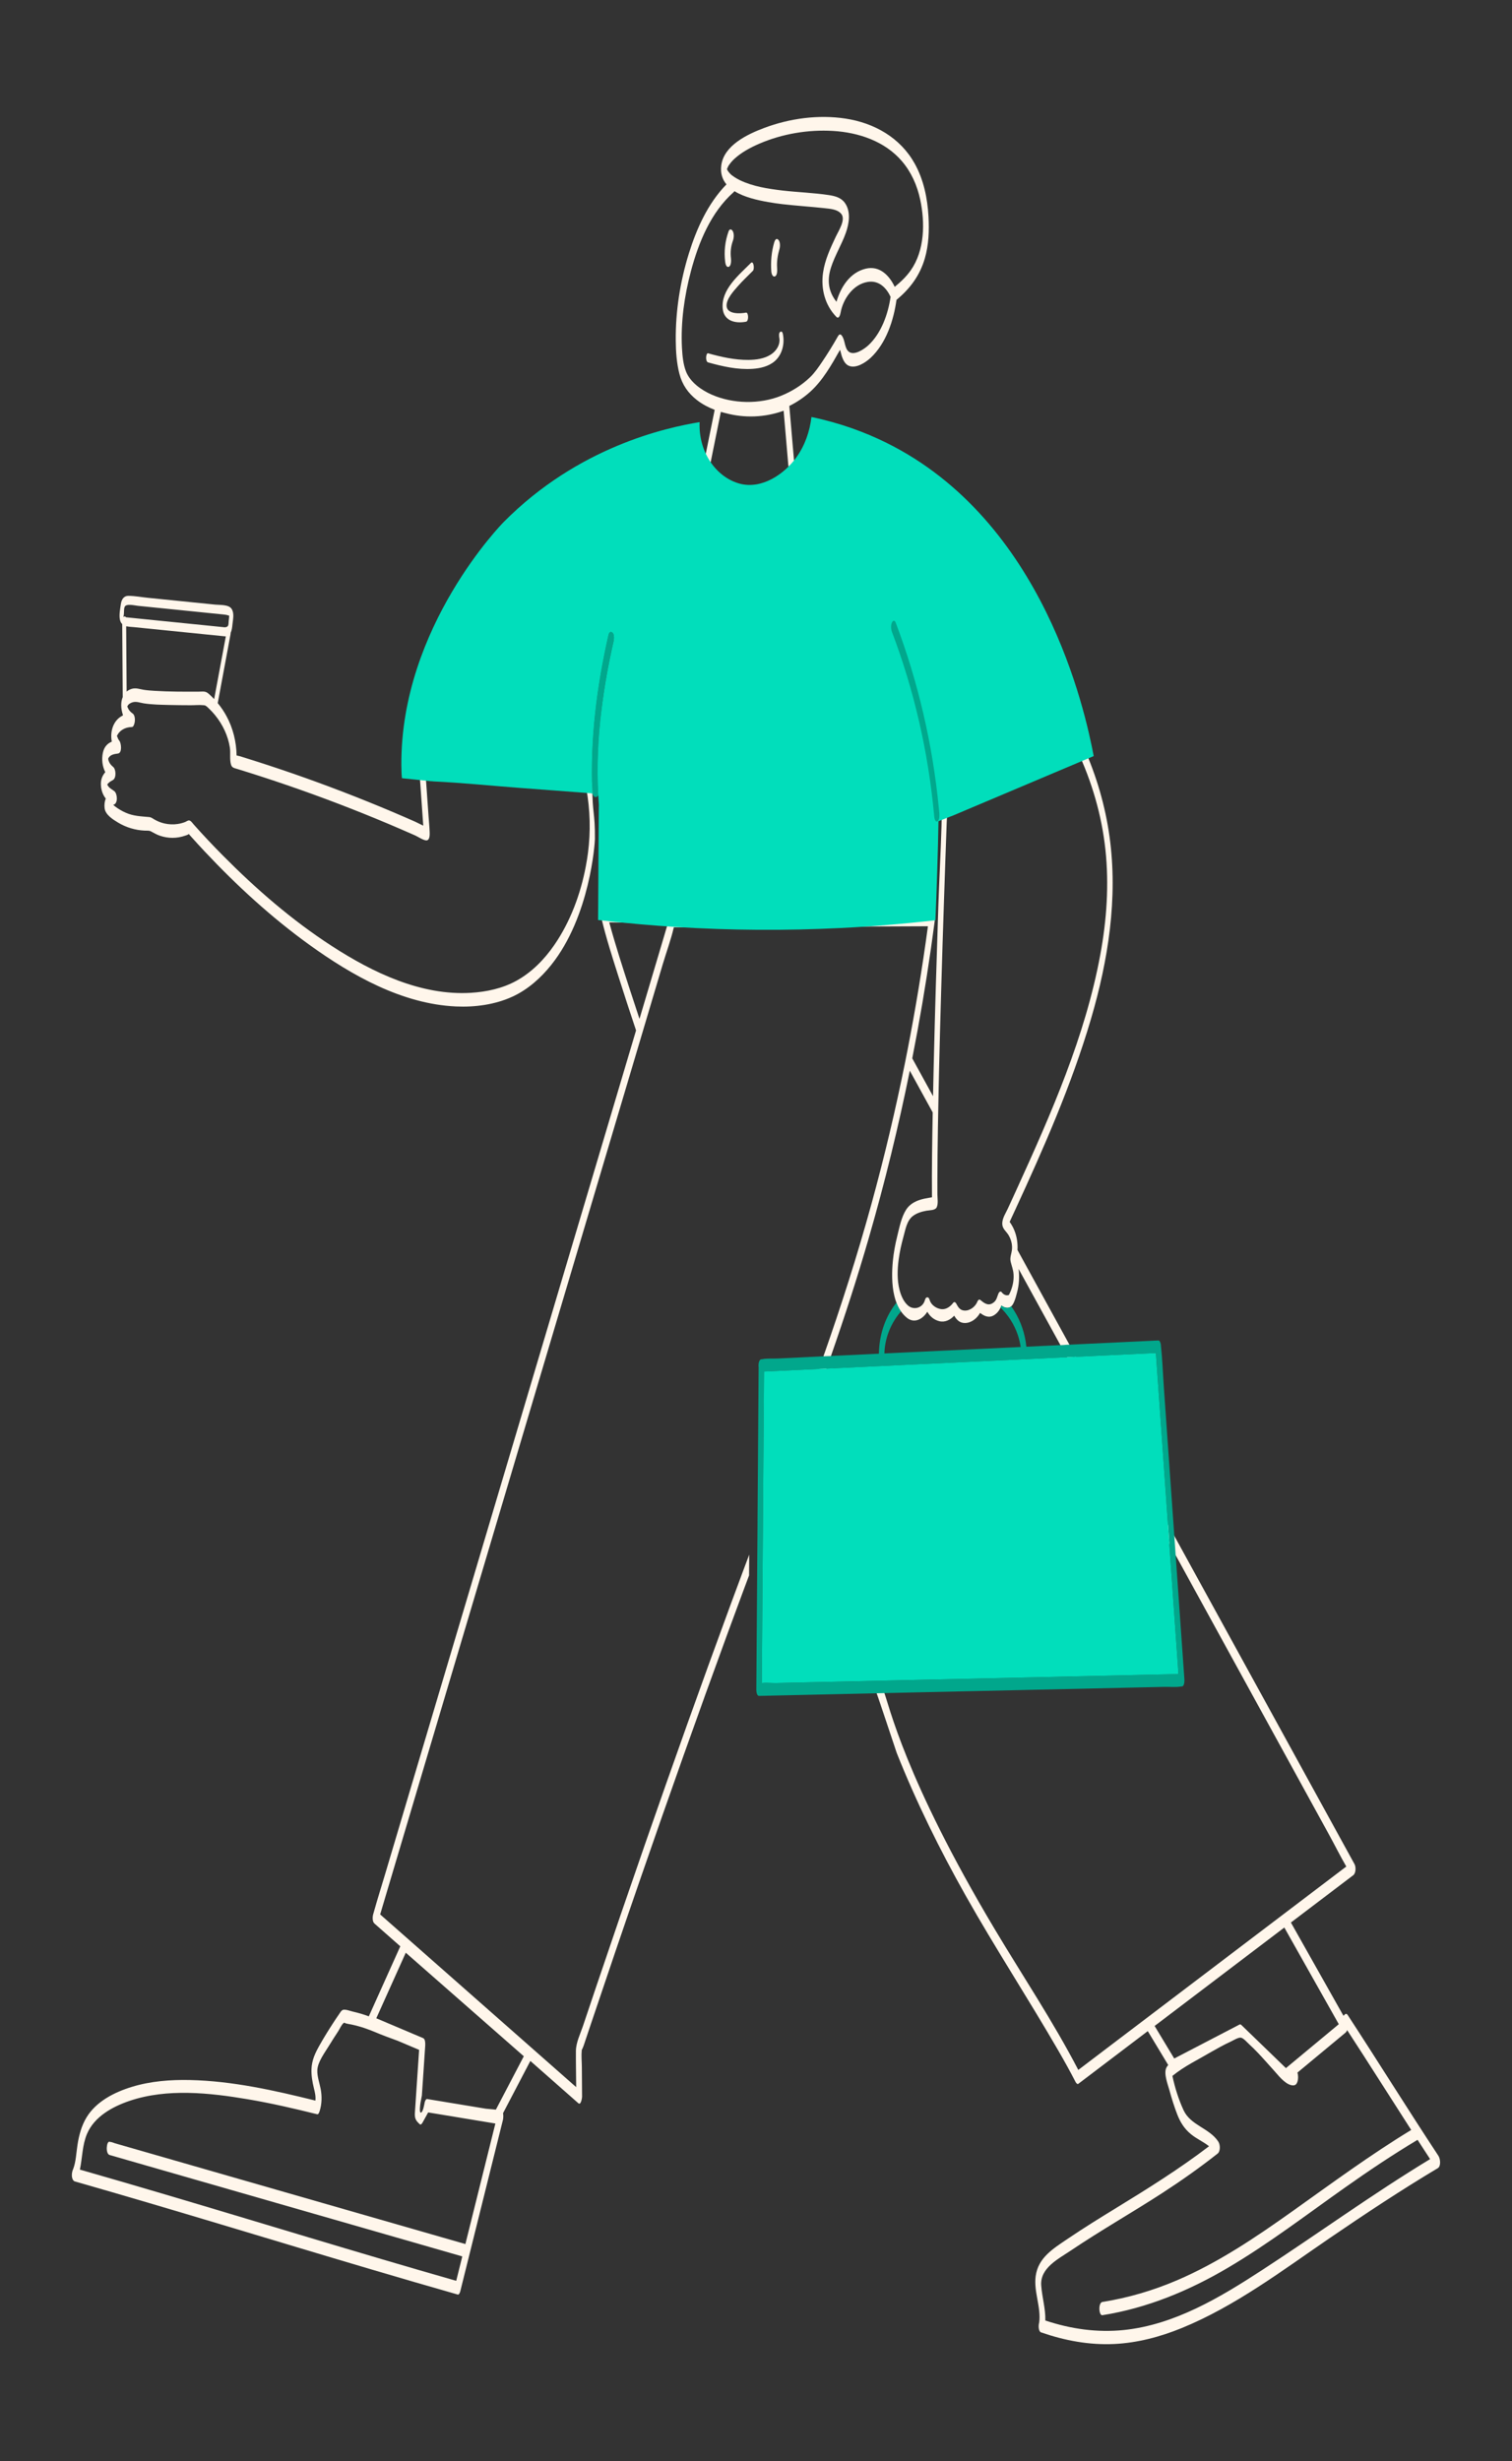 <?xml version="1.0" encoding="UTF-8"?>
<svg id="Camada_1" xmlns="http://www.w3.org/2000/svg" viewBox="0 0 1678.68 2731.7">
  <rect x="0" y="0" width="1678.68" height="2731.7" fill="#333333" stroke="none"/>
  <defs>
    <style>
      .cls-1 {
        fill: #fff6eb;
      }

      .cls-2 {
        fill: #01debb;
      }

      .cls-3 {
        fill: #01a78c;
      }
    </style>
  </defs>
  <g>
    <path class="cls-1" d="M918.02,1505.25c-1.27.06-2.54.12-3.81.17-1.64,4.69-3.3,9.38-4.98,14.06-3.48,9.77-7.02,19.51-10.6,29.25-1.83,4.99-3.68,9.99-5.55,14.97,2.85-.14,5.7-.27,8.55-.4,1.85-4.98,3.68-9.96,5.49-14.96,3.55-9.73,7.05-19.48,10.49-29.25,1.67-4.68,3.32-9.36,4.95-14.06-1.51.07-3.03.15-4.54.22ZM1210.07,1533.99c-5.12-9.34-10.25-18.67-15.37-28.01-2.47-4.5-4.94-8.98-7.4-13.48-3.33.16-6.68.32-10.02.48,2.47,4.49,4.92,8.97,7.39,13.47,5,9.11,10.01,18.23,15.02,27.35.11.22.24.44.36.66,2.63,4.77,5.25,9.56,7.88,14.33,3.34-.16,6.69-.32,10.02-.48-2.63-4.77-5.25-9.55-7.86-14.32Z"/>
    <path class="cls-1" d="M810.72,1782.16c-32.29,87.68-63.66,175.7-94.33,263.95-18.45,53.08-36.65,106.24-54.64,159.47-4.86,14.39-9.7,28.78-14.53,43.19-2.96,8.81-7.77,18.33-7.82,27.71-.08,13.26.2,26.54.29,39.79v.31c-24.04-21.19-48.1-42.36-72.15-63.55-40.55-35.72-81.1-71.43-121.64-107.15-7.93-7-15.88-13.99-23.83-20.99,2.21-7.46,4.44-14.92,6.65-22.4,7.99-26.85,15.98-53.69,23.96-80.55,11.82-39.71,23.63-79.42,35.44-119.13,14.42-48.46,28.83-96.91,43.25-145.35,15.72-52.86,31.45-105.72,47.17-158.58,16-53.76,31.99-107.54,47.99-161.3,14.81-49.75,29.6-99.5,44.4-149.25,12.56-42.22,25.12-84.44,37.68-126.66.56-1.88,1.12-3.77,1.68-5.65,1.26-4.26,2.53-8.5,3.79-12.75,7.21-24.22,14.4-48.45,21.62-72.67,4.06-13.65,9.17-27.44,12.41-41.34,12.92-.05,25.83-.1,38.75-.16-15.29-.61-30.58-1.45-45.86-2.53-2.1,7.08-4.2,14.16-6.31,21.23-7.99,26.85-15.97,53.71-23.96,80.55-.25.85-.51,1.71-.76,2.56-3.62-10.91-7.21-21.82-10.76-32.75-7.98-24.56-15.96-49.19-22.74-74.12-.02-.09-.05-.17-.07-.27.13,0,.25,0,.38.01,11.81.17,23.62.36,35.43.54-14.78-1.28-29.55-2.77-44.3-4.46.01.06.02.12.03.17,5.11,21.44,11.94,42.52,18.6,63.51,6.38,20.1,12.94,40.14,19.62,60.15-10.29,34.6-20.59,69.19-30.87,103.79-14.42,48.45-28.83,96.89-43.25,145.35-15.72,52.85-31.45,105.72-47.17,158.57-16,53.78-31.99,107.54-47.99,161.31-14.8,49.75-29.6,99.5-44.4,149.25-12.56,42.21-25.12,84.43-37.68,126.65-9.03,30.36-18.06,60.72-27.09,91.07-4.28,14.37-8.82,28.69-12.84,43.13-.17.62-.37,1.23-.54,1.85-.77,2.59-1.06,8.03,1.15,10.07.1.09.2.17.29.24.15.17.31.35.48.5,9.39,8.27,18.77,16.54,28.16,24.81-11.64,25.91-23.29,51.84-34.94,77.74-2.79-1.04-5.62-2.01-8.49-2.86-2.99-.88-5.99-1.67-9.02-2.36-2.73-.62-8.26-2.77-11-2.05-2.04.53-3.49,3.43-4.65,5.05-2.11,3-4.14,6.07-6.15,9.15-5.34,8.19-10.49,16.5-15.29,25.01-4.92,8.73-8.71,16.57-9.05,26.79-.24,7.13.98,14.05,2.66,20.95,1.2,4.89,2.21,9.16,1.69,13.82-45.63-11.31-92.22-21.81-139.4-22.81-21.6-.46-43.52,1.22-64.27,7.55-19.29,5.87-39.67,16.12-50.44,33.93-5.63,9.29-8.35,19.74-10.03,30.39-1.42,9-1.6,18.57-4.88,27.16-.38.65-.68,1.51-.89,2.5-.76,2.86-.75,6.32.52,8.86.25.48.53.9.84,1.2.03.06.08.09.13.13.38.4.82.68,1.33.83,109.98,31.37,219.28,65.15,328.95,97.58,32.02,9.47,64.1,18.8,96.2,27.97,1.53.44,2.58-2.78,2.79-3.64,13.83-55.55,27.65-111.09,41.48-166.64,1.95-7.82,3.9-15.65,5.85-23.48.35-1.41.7-4.87.14-7.55,10.11-19.32,20.22-38.66,30.32-57.98,8.46,7.45,16.94,14.91,25.41,22.37,9.31,8.2,18.61,16.39,27.91,24.59,2.92,2.57,4.11-6.32,4.09-7.09-.08-11.15-.16-22.3-.24-33.45-.05-5.69-.7-11.75-.13-17.41.03-.32-.03-.69-.05-1.05.38-.45,1.89-4.05,2.06-4.57,2.44-7.32,4.9-14.65,7.36-21.97,18.5-55.04,37.2-110.02,56.19-164.9,31.28-90.45,63.25-180.65,96.18-270.53,5.78-15.76,11.59-31.52,17.45-47.25,2.19-5.89,4.39-11.79,6.6-17.68.06-7.67.1-15.34.16-23.02-2.2,5.86-4.41,11.72-6.6,17.57-4.86,13.01-9.7,26.03-14.5,39.06ZM516.66,2490.75s0,0,0,0c-12.71-3.65-25.42-7.31-38.13-10.96-31.46-9.04-62.92-18.09-94.37-27.13-38.23-10.99-76.47-21.98-114.7-32.97-32.91-9.46-65.83-18.92-98.74-28.39-10.92-3.14-21.83-6.28-32.75-9.42-3.38-.97-6.76-1.94-10.13-2.91-1.6-.46-3.75-1.54-5.43-1.56-.21,0-.48-.14-.69-.2-3.52-1.01-4.9,13.3,0,14.7,13.18,3.79,26.36,7.58,39.54,11.37,31.46,9.04,62.92,18.09,94.37,27.13,38.23,10.99,76.47,21.98,114.7,32.97,32.91,9.46,65.83,18.92,98.74,28.39,10.92,3.14,21.83,6.28,32.75,9.42,3.38.97,6.76,1.94,10.13,2.91.4.11.83.27,1.28.43,0,0,0,0,0,0-.63,2.57-1.28,5.13-1.91,7.7-1.6,6.44-3.21,12.88-4.81,19.33-109.41-31.23-218.11-64.82-327.21-97.07-30.17-8.91-60.37-17.72-90.62-26.37,2.8-13.19,2.58-27.1,7.92-39.67,8.18-19.22,28.36-30.24,47.27-36.64,41.67-14.08,88.91-8.94,131.39-1.75,25.86,4.37,51.42,10.3,76.86,16.62,1.58.4,2.51-2.74,2.79-3.63,2.46-7.98,2.64-16.18,1.11-24.36-1.3-6.94-4.02-13.86-3.72-21.01.38-8.94,8.1-19.13,13.03-27.19,3.24-5.29,6.57-10.53,10-15.7,1.45-2.18,4.32-8.64,6.82-9.78,0,.1,1.49.74,2.54,1.02,1.83.47,3.76.69,5.62,1.08,4.96,1.07,9.86,2.4,14.66,4.02,7.84,2.65,15.38,6.15,23.13,9.05,4.52,1.7,9.06,3.34,13.6,5.03,7.88,3.32,15.74,6.65,23.61,9.99-.85,12.72-1.71,25.44-2.56,38.17-.12,1.71-.23,3.4-.35,5.11-.48,7.2-.97,14.39-1.44,21.59-.13,1.83-.3,3.67-.37,5.5-.25,6.07,1.23,8.31,5.43,12.16,1.34,1.22,2.68-1.06,3.15-1.89,2.05-3.71,4.11-7.43,6.16-11.13.01-.02.02-.05.03-.06.3.06.59.1.89.15,21.09,3.47,42.2,6.95,63.29,10.45,3.48.56,6.95,1.14,10.44,1.72-11.11,44.58-22.2,89.18-33.29,133.77ZM550.54,2341.57c-3.68-.3-7.37-.65-11.05-1.03-21.72-3.59-43.44-7.17-65.16-10.75-1.05-.24-1.87,1.08-2.35,2.25-.22.55-.38,1.08-.45,1.38-.33,1.51-1.82,11.36-4.37,11.45h-.06c-.25-.02-.43-.27-.56-.62-.17-.46-.27-1.12-.31-1.8-.01-.09-.01-.18-.02-.28-.03-.76-.01-1.51,0-1.93.17-4.73,1.25-9.55,2.17-14.29,0-.01,0-.02.01-.05,1.22-18.22,2.44-36.44,3.67-54.67.1-1.7.31-5.47-.84-7.63-.33-.65-.8-1.14-1.42-1.41-.1-.05-.2-.08-.3-.13h-.01c-8.48-3.6-16.95-7.18-25.43-10.77-8.76-3.71-17.53-7.42-26.28-11.13,10.91-24.26,21.81-48.52,32.72-72.77,39.68,34.82,79.38,69.61,119.06,104.41,4,3.51,7.99,7.01,11.98,10.51-10.33,19.74-20.67,39.49-30.99,59.24Z"/>
    <path class="cls-1" d="M1597.14,2393.06c-34.26-51.9-67.03-104.77-101.06-156.8-.43-.66-1.73-1.45-2.49-.75-.68.62-1.36,1.25-2.05,1.86,0,0,0,0,0,0-19.45-34.49-38.9-68.99-58.33-103.49,0,0,0,0,0,0,10.49-7.96,21-15.93,31.49-23.89,12.57-9.54,25.14-19.07,37.71-28.61,3.06-2.32,3.13-9.19,1.43-12.28-5.19-9.46-10.38-18.9-15.57-28.35-13.98-25.48-27.97-50.94-41.94-76.41-20.83-37.92-41.64-75.85-62.47-113.78-21.59-39.33-43.17-78.64-64.77-117.96-1.41-2.56-2.81-5.13-4.22-7.69-2.32-4.23-4.65-8.45-6.97-12.69-.17-.31-.33-.61-.51-.92-21.82-39.75-43.65-79.5-65.47-119.26-3.78-6.88-7.57-13.78-11.35-20.67-1.7-3.1-3.4-6.19-5.1-9.3-.99,2.15-1.98,4.3-2.98,6.45-.54,1.18-1.15,2.38-1.79,3.61,1.72,3.14,3.44,6.26,5.15,9.4,24.99,45.52,49.97,91.02,74.96,136.55.12.22.24.44.36.66,2.63,4.77,5.25,9.56,7.88,14.33h.01c2.43,4.43,4.87,8.87,7.3,13.3,15.19,27.65,30.36,55.32,45.55,82.98,22.05,40.18,44.11,80.35,66.17,120.52,15.87,28.9,31.73,57.8,47.59,86.7,6.38,11.61,12.34,23.65,19.03,35.15-22.55,17.1-45.09,34.21-67.64,51.32-2.43,1.85-4.88,3.69-7.31,5.55-7.38,5.59-14.77,11.2-22.15,16.8l-122.2,92.72c-2.5,1.89-5.01,3.79-7.5,5.69-11.53,8.74-23.05,17.49-34.59,26.24-12.05,9.15-24.1,18.29-36.15,27.45-27.88-53.71-61.73-104.26-92.72-156.16-100.22-167.84-117.26-248.95-123.43-264.63-2.86.06-5.71.12-8.57.18,1.94,4.99,22.82,67.97,23.12,68.73,21.69,54.51,47.61,107.04,76.4,158.15,32.95,58.45,69.68,114.62,103.27,172.67,6.57,11.36,12.94,22.83,18.94,34.5.39.75.81,1.28,1.23,1.58.55.66,1.2.85,1.91.31,25.66-19.47,51.33-38.93,76.99-58.41,6.47,10.72,12.94,21.45,19.41,32.18,1.11,1.82,2.2,3.64,3.3,5.47-.81.88-1.49,1.79-1.97,2.73-3.4,6.57,1.51,18.71,3.32,25.32,2.44,8.9,5.19,17.77,8.51,26.4,3.43,8.87,7.8,16.06,15.27,22.23,6.47,5.33,13.93,8.44,20.16,13.45-32.89,25.12-67.9,46.98-103.2,68.59-18.13,11.09-36.2,22.29-53.81,34.22-15.86,10.74-32.65,20.77-35.44,41.35-2.35,17.39,6.14,34.25,3.9,51.43-1.15,3.94-.59,10.07,1.97,10.96.13.05.24.08.37.13.03.01.06.02.09.02,26.02,9.02,53.23,14.1,80.83,12.79,25.84-1.23,51.1-7.95,74.98-17.69,59.46-24.26,112.01-64.13,164.68-100.12,39.23-26.79,78.85-53.01,119.65-77.37,3.72-2.23,2.77-10.41.77-13.44ZM1281.85,2248.73s0,0,0,0c6.19-4.7,12.39-9.4,18.58-14.1,41.82-31.73,83.64-63.46,125.47-95.2h0c17.6,31.25,35.21,62.49,52.83,93.74l5.85,10.38c.6,1.06,1.2,2.12,1.79,3.18-17.09,14.2-34.19,28.39-51.28,42.59-1,.83-2.02,1.67-3.02,2.5-1.38,1.15-2.76,2.29-4.14,3.45h0s0,0,0,0c-.08.07-.17.14-.25.21-3.51-3.4-7.04-6.8-10.55-10.21,0,0,0,0,0-.01-.01-.01-.02-.02-.03-.03-12.86-12.43-25.72-24.88-38.58-37.31-.38-.38-.73-.7-1.12-.88h-.01s0,0,0,0c-.39-.15-.82-.15-1.36.14-.4.21-.82.42-1.22.63h0s0,0,0,.01c0,0,0,0,0,0-19.55,10.15-39.07,20.32-58.62,30.49-.01,0-.01.01-.02.01,0,0,0,0,0,0-4.16,2.17-8.33,4.32-12.49,6.5-7.25-12.03-14.52-24.07-21.77-36.1ZM1400.43,2520.15c-46.26,30.11-96.5,60.13-152.51,66-29.62,3.1-59.23-1.14-87.36-10.55.36-13.17-3.62-25.69-4.57-38.97-1.37-19.32,18.96-29.3,32.73-38.58,33.29-22.43,68.25-42.25,101.92-64.08,21.01-13.62,41.46-28.07,61.13-43.57,3.46-2.73,2.99-10.09.77-13.44-9.98-15.06-30.7-17.86-38.51-34.77-5.45-11.82-9.66-25.09-12.37-38.06,6.75-5.53,13.95-10.05,21.39-14.36,0,0,0,0,.01,0,.01-.01.03-.01.05-.02,3.61-2.09,7.29-4.13,11-6.2,6.94-3.88,13.78-7.95,20.78-11.72,3.74-2.02,7.52-3.96,11.38-5.72,2.72-1.26,8.18-4.73,11.2-4.46,2.99.27,7.14,5.28,9.27,7.2,3.4,3.07,6.63,6.31,9.79,9.62,5.96,6.26,11.62,12.8,17.44,19.21.69.76,1.47,1.66,2.32,2.65t.02.02s0,0,.01,0c4.99,5.81,12.55,14.54,19.69,14.29,4.52-.16,5.24-6.17,5.16-9.65-.03-1.58-.28-3.1-.66-4.59,17.76-14.75,35.52-29.49,53.27-44.23.83-.69,1.44-1.71,1.86-2.89,0,0,0,0,0,0h0c23.99,36.77,47.36,73.92,71.13,110.84h0s0,0,0,0c-45.46,27.62-88.23,59.18-131.56,89.99-40.72,28.96-82.5,57.21-128.62,76.93-26.51,11.32-54.18,19.45-82.66,23.98-4.81.76-4.07,15.35,0,14.7,49.85-7.9,96.42-27.27,139.7-52.85,45.21-26.71,86.99-58.77,129.85-88.99,26.2-18.49,52.83-36.35,80.36-52.81,0,0,0,0,0,0,4.61,7.15,9.25,14.28,13.92,21.39-64.08,38.82-124.58,82.86-187.33,123.7Z"/>
    <path class="cls-1" d="M112.15,873.07c.58,4.82,2.22,9.5,5.29,13.27-1.37,3.34-1.76,7.2-1.27,10.88.94,7.25,9.28,12.4,15.07,15.88,8.78,5.29,19.01,8.36,29.26,8.81,2.92.13,5.02-.21,7.03.84,3.35,1.77,6.42,3.64,10.06,4.87,9.19,3.12,18.9,3.1,28.07-.12.52-.19,3.48-1.05,3.93-1.85.11.14.2.27.26.34.84,1,1.74,1.97,2.62,2.95,4.83,5.42,9.75,10.77,14.72,16.07,35.48,37.76,73.98,73.14,116.05,103.48,47.32,34.16,103.31,65.92,163.01,68.62,21.22.97,43.56-2.04,62.99-11.03,16.9-7.83,31.29-20.69,42.83-35.15,43.05-53.96,48.39-135.07,48.43-139.7.21-30.4-3.01-28.04-2.8-58.43-.54-3.3-1.16-6.6-1.85-9.88-.33-1.66-.68-3.31-1.06-4.96-.64-2.82-1.18-7.64-2.53-11.34-.24-.67-.51-1.3-.81-1.87-.25-.65-.55-1.21-.93-1.65-.27-.33-.59-.59-.94-.75h-.01c-.34-.26-.66-.32-.98-.24-27.17-2.04-54.36-4.08-81.53-6.13-32.32-2.43-64.73-5.79-97.11-7.3-.61-.04-1.59-.34-2.19-.17-3.38.94-3.48,5.87-3.42,8.68.04,2.02.15,4.03.29,6.05.27,3.78.66,7.58.93,11.34,1.46,20.62,2.91,41.22,4.37,61.85-3.4-1.67-8.48-4.19-9.07-4.44-3.96-1.76-7.93-3.49-11.92-5.21-8.78-3.81-17.61-7.54-26.45-11.21-18.65-7.71-37.42-15.11-56.31-22.19-18.06-6.77-36.24-13.24-54.51-19.4-8.81-2.97-17.62-5.87-26.47-8.7-4.34-1.39-8.68-2.76-13.01-4.11-1.99-.62-3.97-1.24-5.97-1.85-.31-.09-2.12-.51-3.54-.83-.26-15.14-3.98-30.33-11.2-43.62-2.78-5.12-6.01-9.97-9.74-14.45,0,0,0,0,0,0,3.52-18.92,7.04-37.84,10.56-56.76,1.2-6.47,2.4-12.94,3.61-19.42.08-.48.2-1.26.26-2.15,0-.01,0-.02,0-.04,1.31-2.64,1.64-6.09,1.94-9.14.55-5.45,2.25-12.36-1.04-17.22-3.3-4.87-13.01-4.08-18.14-4.6-24.93-2.52-49.87-5.04-74.8-7.57-7.01-.71-14.3-2.1-21.35-2.16-5.55-.05-7.84,4.09-8.58,9.09-.76,5.08-1.97,11.36-1.2,16.5.4,2.67,1.37,4.49,2.7,5.76h0c.19,27,.38,53.99.57,80.98h0c-2.39,5.74-2.05,13.08.14,19.55h0c0,.3.01.58.01.88h0c-10.42,4.93-14.53,17.48-12.29,29.05-5.07,2.13-8.59,6.02-9.91,12.45-1.49,7.21-.63,14.96,2.7,21.43-3.68,4.22-5.52,9.31-4.72,16.03ZM468.13,843.58c-.4.25-.42.08-.17-.01.07-.04.17-.06.28-.06-.05.02-.08.06-.12.07ZM237.78,775.98c-.34-.39-.71-.76-1.08-1.14-1.91-1.93-3.89-3.96-6.06-5.63-3.05-2.36-6.61-1.5-10.42-1.49-16.17.05-32.41.07-48.56-.93-4.06-.25-8.13-.53-12.14-1.17-4.56-.72-8.77-2.45-13.44-.98-2.16.67-3.97,1.69-5.48,2.97,0,0,0,0,0,0h0c-.14-19.26-.28-38.53-.41-57.79-.04-4.88-.07-9.76-.11-14.64.4.05.81.08,1.21.13h.02s.01,0,.02,0c2.48.48,5.24.56,7.88.83,11.47,1.16,22.94,2.32,34.42,3.48,21.92,2.22,43.85,4.44,65.77,6.65.06,0,.11-.01.17-.02.01,0,.02,0,.03,0h.02s.05.01.07.01h.02c.34.04.67.07,1.01.09-4.31,23.2-8.64,46.4-12.96,69.61ZM137.53,681.79c.24-2.38-.05-5.88.82-8.11,1.61-4.12,11.21-1.61,14.69-1.26,21.93,2.22,43.86,4.44,65.79,6.66,9.67.98,19.35,1.96,29.02,2.94,2.3.23,3.93.39,6.08,1.26.34.14.49-.12.55-.32-.03.21-.06.64-.07,1.43-.02,1.56-.32,3.19-.48,4.75-.38,3.71.4,6.87-4.33,7.12-32.41-3.28-64.79-6.55-97.21-9.83-4.15-.42-8.29-.85-12.44-1.26,0,0,0,0,0,0-1.14-1.23-1.96-1.34-2.43-.32-.18-.15-.23-.04-.22.09-.02-.07-.03-.13-.06-.24-.22-.79.21-2.08.29-2.9ZM129.61,817.3c.11.94-.18.66,0,0h0ZM119.67,869.94c.57-.54,1.12-1.08,1.69-1.63,1.27-1.08,2.83-1.73,4.21-2.64,3.76-2.49,3.25-11.87,0-14.5-1.83-1.47-3.41-3.24-4.41-5.38-.6-1.28-1-2.51-.98-3.93,2.06-4.3,6.59-4.92,10.8-5.49,4.88-.67,3.61-11.35,1.67-14-.53-.72-1.07-1.44-1.49-2.23-.07-.14-.9-2.51-1.34-3.35,0-.04.02-.07.05-.11.64-1.05,1.08-2.04,1.87-3.03,1.34-1.67,2.96-3.04,4.74-4.08,1.38-.8,2.85-1.41,4.4-1.84,1.74-.5,3.57-.74,5.42-.77,1.76-.01,2.46-2.43,2.85-3.71.02-.09.06-.2.08-.29.87-2.88.95-9.03-1.98-11.03-2.55-1.74-4.47-3.91-5.55-6.84-.22-.58-.35-.85-.44-.95.05,0,.12-.05.21-.27.94-2.33,3.64-3.82,5.91-4.42,4.14-1.12,8.05.55,12.13,1.2,9.29,1.47,18.87,1.58,28.26,1.82,7.98.2,15.96.27,23.95.29,4.62.01,9.54-.5,14.12-.04,1.74.18,1.57,0,3.03.98,1.26.85,2.45,2.13,3.54,3.17.95.92,1.9,1.87,2.8,2.84,0,0,0,0,0,0,1.36,1.45,2.66,2.95,3.91,4.5,0,0,0,0,0,0,0,0,0,0,0,0,8.24,10.21,14.03,22.48,16.07,35.44.93,5.98-.41,12.97,1.2,18.72,1.1,3.88,3.4,4,7.03,5.12,4.66,1.43,9.3,2.88,13.95,4.35,18.53,5.86,36.97,12.02,55.3,18.48,37.97,13.4,75.49,28.1,112.46,44.07,5.3,2.29,10.61,4.61,15.89,6.94,2.85,1.27,10.04,6.12,13.03,5.38,3.39-.84,3.05-7.13,2.96-9.53-.22-5.86-.83-11.73-1.24-17.58-1.46-20.56-2.91-41.13-4.37-61.7v-.02c.48,0,.94,0,1.32.02,4.3.32,8.61.65,12.91.97,14.36,1.08,28.73,2.16,43.09,3.24,32.47,2.44,64.94,4.88,97.42,7.32,6.93.52,13.86,1.04,20.79,1.57.37,1.39.72,2.78,1.05,4.18,1.18,4.79,2.19,9.61,3.05,14.44,4.17,23.38,4.82,47.33,1.76,70.95-.64,4.88-1.41,9.78-2.35,14.69-5.79,30.92-17.28,61.88-35,87.56-11.08,16.09-25.09,30.41-42.32,39.87-15.31,8.41-33,12.21-50.32,13.26-55.33,3.35-108.94-22.5-154.23-51.81-44.21-28.6-84.37-63.45-121.35-100.81-11-11.09-21.71-22.47-32.1-34.13-1.43-1.6-3.32-4.72-5.53-4.59-1.25.07-2.99,1.36-4.2,1.82-2.55.98-5.17,1.67-7.86,2.09-4.95.77-10.06.58-14.94-.53-3.89-.88-7.6-2.39-11.06-4.36-2.11-1.2-3.54-2.52-5.92-2.75-9.3-.88-17.45-.98-26.28-4.94-4.13-1.85-8.04-4.18-11.64-6.91-.68-.52-1.36-1.12-2.02-1.73.18-.08.37-.15.59-.21,4.92-1.46,4.04-12.04.87-14.77-2.32-2-4.99-3.01-6.91-5.62-.12-.17-.72-1.24-1.14-1.78.15-.26.34-.59.57-.99Z"/>
    <path class="cls-1" d="M860.45,306.73c2.76-1.19,2.48-7.12,2.33-9.32-.5-7.1.58-14.08,2.59-20.88.83-2.81,1.02-8.07-1.2-10.36-2.32-2.4-3.9.48-4.56,2.72-3.14,10.62-4.04,21.53-3.26,32.55.14,1.95,1.32,6.48,4.1,5.29Z"/>
    <path class="cls-1" d="M809.23,296.08c2.67-1.15,2.6-7.17,2.33-9.32-.83-6.57-.17-13.1,2.07-19.34,1.17-3.25,1.6-7.51,0-10.71-1.21-2.42-3.62-3.05-4.71,0-3.94,10.99-5.25,22.48-3.78,34.08.24,1.93,1.26,6.51,4.1,5.29Z"/>
    <path class="cls-1" d="M828.29,357.09c3.32-.63,2.72-10.62,0-10.1-6.36,1.21-20.81,2.05-21.57-7.06-.65-7.84,7.75-16.84,12.48-22.26,5.26-6.02,11.12-11.45,16.73-17.12,2.01-2.03.73-11.72-2.24-8.72-13.34,13.46-33.4,29.6-31.3,50.81,1.36,13.76,14.16,16.69,25.89,14.45Z"/>
    <path class="cls-1" d="M866.07,368.48c-1.57,1.13-1.16,5.06-.83,6.74,0-.01.01.05.03.15-.01-.05-.02-.1-.03-.15,0,.01,0,.06.03.16.04.23.12.7.15,1.28,0-.08.07.13.02,1.35-.04.93-.15,2.51-.73,4.31-1.5,4.67-4.88,8.64-9.13,11.33-7.21,4.56-16.06,5.72-24.43,5.82-15.24.18-30.41-3.26-45-7.33-2.44-.68-3.37,9.16,0,10.1,15.88,4.44,32.69,8.28,49.3,7.17,8.65-.58,17.89-2.68,24.61-8.48,8.6-7.42,11.35-19.79,9.03-30.63-.4-1.85-1.44-2.96-3.04-1.81Z"/>
    <path class="cls-1" d="M876.3,450.6c8.38-4.16,16.22-9.44,23.17-15.7,13.99-12.6,23.89-30.18,33.14-46.62.92,2.47,1.35,5.36,2.17,7.6,1.37,3.77,3.38,8.12,7.21,9.95,8.1,3.87,19.15-3.52,24.74-8.76,17.08-16.03,25.46-41.58,28.58-64.24,15.08-12.39,25.98-27.1,31.52-46.19,4.33-14.94,4.87-30.79,4.02-46.24-1.12-20.39-5.36-40.98-15.39-58.95-16.04-28.74-44.91-45-76.86-49.84-30.1-4.56-61.85-.23-90.25,10.43-18.4,6.9-44.6,19.27-47.55,41.44-1.18,8.86,1.23,15.75,5.74,21.17-20.54,20.99-33.1,48.95-41.73,76.69-9.66,31.05-14.88,64.18-14.55,96.73.12,12.31.95,24.89,4.05,36.86,3.11,12.02,9.65,21.56,19.56,29.2,5.83,4.5,12.48,8.07,19.59,10.77-3.44,17-6.88,34-10.32,51-.57,2.81-1.22,8.14,1.2,10.36,2.29,2.1,4.04-.17,4.56-2.72,3.8-18.79,7.6-37.57,11.41-56.36,1.64.48,3.3.92,4.97,1.31,21.36,5.78,43.82,4.93,64.74-2.6,1.73,20.06,3.43,40.12,5.17,60.18.17,1.94,1.31,6.49,4.1,5.29,2.73-1.17,2.52-7.14,2.33-9.32-1.78-20.48-3.51-40.97-5.28-61.45ZM807.18,187.71s0-.01,0-.02c.03-.38.03-.27,0,.02ZM807.22,187.95s-.02-.08-.03-.12c0,0,0-.02,0-.03.01.06.02.11.03.15ZM807.18,187.79s0,.01,0,.02c0,0,0,0,0,0,0,0,0-.01,0-.02ZM807.17,188.01c.06.09.12.18.2.31-.05-.09-.1-.2-.14-.33,0,0,0-.07-.04-.24,0-.03.01-.05.02-.08.09-.36.14-.58.17-.71.05-.09.11-.21.19-.4.33-.72.66-1.44,1.02-2.14.06-.06.82-1.32,1.06-1.65.6-.85,1.23-1.67,1.89-2.47,1.34-1.61,2.69-2.99,3.94-4.12,8.03-7.29,17.91-12.55,27.81-16.8,25.37-10.88,53.96-15.69,81.49-14.06,28.42,1.69,57.51,11.38,76.51,33.54,10.44,12.17,16.94,26.89,20.31,42.49,5.54,25.69,5.09,56.62-10.46,78.72-4.93,7.01-11.18,12.94-17.81,18.32-5.95-12.68-16.76-23.79-32.03-20.2-17.54,4.13-27.91,20.29-32.6,36.79-9.01-11.25-10.66-23.83-6.11-38.03,4.25-13.29,11.75-25.24,16.43-38.35,3.7-10.39,5.86-23.58-.92-33.26-4.15-5.93-10.85-7.74-17.68-8.78-17.13-2.61-34.63-3.11-51.85-5.11-15.84-1.9-32.5-4.41-47.02-11.4-3.88-1.87-8.61-4.78-11.03-7.34-.64-.67-1.2-1.39-1.77-2.11-.27-.34-.5-.71-.74-1.07-.04-.06-.06-.09-.09-.13-.02-.03-.02-.04-.04-.08-.16-.29-.5-.87-.72-1.25,0-.02,0-.04,0-.05ZM807.15,187.99s0,0,0,0c0,.02,0,.03,0,.05,0,0,0,0,0,0,0-.02,0-.03,0-.05ZM807.03,187.8s0,.03,0,.04c-.1-.17-.12-.22,0-.04ZM866.94,439.41c-23.72,9.44-53.07,8.92-76.54-1.28-11.68-5.07-24.01-13.89-28.69-25.59-3.13-7.8-4.11-17.63-4.57-26.45-1.48-28.53,2.66-57.64,9.97-85.17,8.44-31.78,22.18-65.34,47.36-87.6.38-.33.69-.72.97-1.13,10.99,6.84,25.93,10.06,37.39,12.1,5.22.93,10.48,1.67,15.74,2.3,15.6,1.82,31.28,2.76,46.89,4.48,6.14.68,14.36,1.16,18.57,6.39,5.18,6.43-3.06,18.75-6.02,25.05-6.07,12.91-12.23,25.96-14.25,40.22-2.52,17.73,2.04,35.75,14.62,48.82,3.04,3.16,4.5-2.31,4.89-4.53,2.69-15.19,14.08-31.69,30.35-34.15,12.23-1.85,20.39,6.52,25.14,16.58-2.74,18.99-10.3,40.47-24.63,53.75-4.4,4.07-15.52,11.9-21.66,7.26-5.15-3.89-3.96-13.37-8.17-18.3-1.67-1.96-3.07-.53-4.04,1.18-5.52,9.76-11.45,19.34-17.74,28.63-3.98,5.89-8.09,11.9-13.25,16.84-9.23,8.85-20.5,15.87-32.35,20.59Z"/>
  </g>
  <g>
    <path class="cls-3" d="M667.9,786.54c-2.55,27.78-3.48,55.68-2.44,83.55,0,.03,0,.05.01.07.03.92.06,1.87.1,2.79.01.16.02.33.02.52v.1c.03,1.25.03,3.02-.18,4.81-.2,1.56-.55,3.11-1.2,4.29-1.78-32.05-.24-64.22,3.69-96.13Z"/>
    <path class="cls-3" d="M694.39,641.19c-5.32,20.23-10.09,40.65-14.16,61.24-.08-.12-.17-.22-.29-.32-2.25-2.06-3.87.21-4.43,2.64-13.05,57.4-20.48,116.31-17.88,175.14-.17-.81-.28-1.57-.3-2.14-.05-1.25-.09-2.47-.13-3.71v-.12c-.15-3.58-.25-7.09-.33-10.67-.02-1.42-.05-2.83-.06-4.24-1.05-76.83,11.14-153.36,30.68-227.64.82-3.13,3.02-5.99,5.84-3.22,2.89,2.84,1.96,9.6,1.06,13.04Z"/>
  </g>
  <path class="cls-3" d="M681.1,712.16c-5.57,24.51-10.13,49.37-13.19,74.38-3.93,31.91-5.47,64.09-3.69,96.13-.39.7-.86,1.27-1.48,1.63-.16.1-.31.17-.47.24-1.78.69-2.98-.39-3.76-1.96-.39-.83-.68-1.8-.86-2.7-2.61-58.83,4.82-117.74,17.88-175.14.55-2.43,2.18-4.71,4.43-2.64.12.1.21.21.29.32,1.97,2.3,1.44,7.17.86,9.73Z"/>
  <path class="cls-3" d="M1193.43,1492.21c-2.04.09-4.09.2-6.13.29-3.33.16-6.68.32-10.02.48-12.59.59-25.19,1.19-37.79,1.79-.85.05-1.72.07-2.57.12-1.23.06-2.47.13-3.7.17h-.01c-41.29,1.95-82.54,3.91-123.82,5.87-9.16.43-18.31.86-27.47,1.3h-.01c-2.03.08-4.06.18-6.09.28-17.76.84-35.5,1.68-53.24,2.53-1.51.07-3.03.15-4.54.22-1.71,4.69-3.43,9.38-5.17,14.07,1.59-.08,3.17-.15,4.76-.23,25.56-1.21,51.12-2.42,76.68-3.63,42.52-2.01,85.04-4.02,127.54-6.03,20.95-.99,41.9-1.98,62.84-2.98,3.34-.15,6.69-.31,10.03-.47,2.04-.09,4.09-.2,6.14-.29-2.48-4.5-4.94-9-7.4-13.48ZM1193.43,1492.21c-2.04.09-4.09.2-6.13.29-3.33.16-6.68.32-10.02.48-12.59.59-25.19,1.19-37.79,1.79-.85.05-1.72.07-2.57.12-1.23.06-2.47.13-3.7.17h-.01c-41.29,1.95-82.54,3.91-123.82,5.87-9.16.43-18.31.86-27.47,1.3h-.01c-2.03.08-4.06.18-6.09.28-17.76.84-35.5,1.68-53.24,2.53-1.51.07-3.03.15-4.54.22-1.27.06-2.54.12-3.81.17-1.4.07-2.79.14-4.17.2-3.48.17-6.98.33-10.46.5-12.06.58-24.15,1.14-36.22,1.72-5.5.25-11.86-.31-17.28.81-.24.06-.53.03-.78.05-.55,0-1.03.25-1.41.66-.05.03-.08.08-.12.13l-.07.07c-1.42,1.65-1.88,5.34-1.46,8.36-.29,40.01-.58,79.99-.86,119.99-.12,16.83-.24,33.65-.37,50.49,2.06-5.51,4.13-11.02,6.2-16.53.27-37.36.54-74.73.81-112.09.09-12.47.18-24.92.28-37.39,13.67-.66,27.32-1.29,40.97-1.95,5.19-.24,10.37-.48,15.55-.74,1.48-.07,2.95-.14,4.42-.21,1.21-.05,2.41-.1,3.62-.16,1.59-.08,3.17-.15,4.76-.23,25.56-1.21,51.12-2.42,76.68-3.63,42.52-2.01,85.04-4.02,127.54-6.03,20.95-.99,41.9-1.98,62.84-2.98,3.34-.15,6.69-.31,10.03-.47,2.04-.09,4.09-.2,6.14-.29-2.48-4.5-4.94-9-7.4-13.48ZM1314.91,1863.12c-.86-12.32-1.73-24.62-2.61-36.93-2.06-29.37-4.13-58.75-6.19-88.12-.28-3.98-.56-7.96-.84-11.94-.51-7.17-1.02-14.35-1.52-21.51-.3-4.39-.61-8.79-.92-13.18-.48-6.74-.95-13.47-1.43-20.19-.93-13.45-1.89-26.88-2.84-40.32-2.17-30.75-4.32-61.49-6.49-92.22-1.05-15.02-1.53-30.2-3.18-45.16-.01-.22-.02-.44-.03-.66-.1-1.35-.91-5.17-2.94-5.07-14.66.69-29.32,1.38-43.97,2.09-13.02.61-26.05,1.23-39.07,1.85-3.15.16-6.3.3-9.43.45-2.04.09-4.09.2-6.13.29-3.33.16-6.68.32-10.02.48-12.59.59-25.19,1.19-37.79,1.79-.85.05-1.72.07-2.57.12-1.23.06-2.47.13-3.7.17h-.01c-41.29,1.95-82.54,3.91-123.82,5.87-9.16.43-18.31.86-27.47,1.3h-.01c-2.03.08-4.06.18-6.09.28-17.76.84-35.5,1.68-53.24,2.53-1.51.07-3.03.15-4.54.22-1.27.06-2.54.12-3.81.17-1.4.07-2.79.14-4.17.2-3.48.17-6.98.33-10.46.5-12.06.58-24.15,1.14-36.22,1.72-5.5.25-11.86-.31-17.28.81-.24.06-.53.03-.78.05-.55,0-1.03.25-1.41.66-.05.03-.08.08-.12.13l-.07.07c-1.42,1.65-1.88,5.34-1.46,8.36-.29,40.01-.58,79.99-.86,119.99-.12,16.83-.24,33.65-.37,50.49-.06,7.24-.09,14.48-.15,21.74-.29,40.36-.59,80.74-.88,121.1-.12,14.72-.22,29.44-.32,44.17-.01,1.66.4,6.97,3.04,6.91l46.74-1.04c27.99-.62,55.97-1.25,83.94-1.87h.01c2.86-.06,5.7-.13,8.56-.2,6.42-.14,12.84-.28,19.26-.43.15,0,.3-.01.46-.01,2.55-.05,5.12-.1,7.68-.17,42.51-.93,85-1.87,127.5-2.83,39.12-.86,78.24-1.74,117.35-2.61,12.89-.29,25.77-.58,38.67-.86,5.81-.13,12.51.63,18.27-.4.25-.05.58-.01.84-.02,3.27-.06,3.06-6.93,2.93-8.74ZM1265.24,1859.08c-37.42.83-74.83,1.66-112.24,2.49-45.06,1-90.13,2.01-135.18,3-4.65.1-9.3.21-13.94.32-2.69.05-5.36.1-8.05.17-31.78.7-63.57,1.41-95.36,2.12-12.89.28-25.77.57-38.67.85-4.92.11-10.89-.6-16.01.02.27-38.33.56-76.64.83-114.98.14-19.87.3-39.73.44-59.6.05-7.21.09-14.42.15-21.63.27-37.36.54-74.73.81-112.09.09-12.47.18-24.92.28-37.39,13.67-.66,27.32-1.29,40.97-1.95,5.19-.24,10.37-.48,15.55-.74,1.48-.07,2.95-.14,4.42-.21,1.21-.05,2.41-.1,3.62-.16,1.59-.08,3.17-.15,4.76-.23,25.56-1.21,51.12-2.42,76.68-3.63,42.52-2.01,85.04-4.02,127.54-6.03,20.95-.99,41.9-1.98,62.84-2.98,3.34-.15,6.69-.31,10.03-.47,2.04-.09,4.09-.2,6.14-.29,3.14-.16,6.28-.31,9.42-.46,7.13-.33,14.24-.67,21.37-1,12.09-.57,24.15-1.14,36.22-1.72,3.79-.17,7.6-.36,11.39-.54,1.19-.06,2.73.09,4.12.01.74,10.51,1.48,21.02,2.21,31.53,2.06,29.37,4.14,58.75,6.2,88.13.88,12.27,1.74,24.55,2.59,36.83.48,6.72.96,13.46,1.43,20.19.31,4.39.62,8.79.93,13.18h0c.5,7.17,1,14.35,1.51,21.51.36,5.13.73,10.28,1.08,15.41,2.16,30.75,4.32,61.48,6.48,92.22.73,10.24,1.45,20.48,2.17,30.71.15,2.12.22,4.27.31,6.44-14.35.31-28.69.65-43.05.96ZM1193.43,1492.21c-2.04.09-4.09.2-6.13.29-3.33.16-6.68.32-10.02.48-12.59.59-25.19,1.19-37.79,1.79-.85.05-1.72.07-2.57.12-1.23.06-2.47.13-3.7.17h-.01c-41.29,1.95-82.54,3.91-123.82,5.87-9.16.43-18.31.86-27.47,1.3h-.01c-2.03.08-4.06.18-6.09.28-17.76.84-35.5,1.68-53.24,2.53-1.51.07-3.03.15-4.54.22-1.27.06-2.54.12-3.81.17-1.4.07-2.79.14-4.17.2-3.48.17-6.98.33-10.46.5-12.06.58-24.15,1.14-36.22,1.72-5.5.25-11.86-.31-17.28.81-.24.06-.53.03-.78.05-.55,0-1.03.25-1.41.66-.05.03-.08.08-.12.13l-.07.07c-1.42,1.65-1.88,5.34-1.46,8.36-.29,40.01-.58,79.99-.86,119.99-.12,16.83-.24,33.65-.37,50.49,2.06-5.51,4.13-11.02,6.2-16.53.27-37.36.54-74.73.81-112.09.09-12.47.18-24.92.28-37.39,13.67-.66,27.32-1.29,40.97-1.95,5.19-.24,10.37-.48,15.55-.74,1.48-.07,2.95-.14,4.42-.21,1.21-.05,2.41-.1,3.62-.16,1.59-.08,3.17-.15,4.76-.23,25.56-1.21,51.12-2.42,76.68-3.63,42.52-2.01,85.04-4.02,127.54-6.03,20.95-.99,41.9-1.98,62.84-2.98,3.34-.15,6.69-.31,10.03-.47,2.04-.09,4.09-.2,6.14-.29-2.48-4.5-4.94-9-7.4-13.48ZM1193.43,1492.21c-2.04.09-4.09.2-6.13.29-3.33.16-6.68.32-10.02.48-12.59.59-25.19,1.19-37.79,1.79-.85.05-1.72.07-2.57.12-1.23.06-2.47.13-3.7.17h-.01c-41.29,1.95-82.54,3.91-123.82,5.87-9.16.43-18.31.86-27.47,1.3h-.01c-2.03.08-4.06.18-6.09.28-17.76.84-35.5,1.68-53.24,2.53-1.51.07-3.03.15-4.54.22-1.27.06-2.54.12-3.81.17-1.4.07-2.79.14-4.17.2-3.48.17-6.98.33-10.46.5-12.06.58-24.15,1.14-36.22,1.72-5.5.25-11.86-.31-17.28.81-.24.06-.53.03-.78.05-.55,0-1.03.25-1.41.66-.05.03-.08.08-.12.13l-.07.07c-1.42,1.65-1.88,5.34-1.46,8.36-.29,40.01-.58,79.99-.86,119.99-.12,16.83-.24,33.65-.37,50.49,2.06-5.51,4.13-11.02,6.2-16.53.27-37.36.54-74.73.81-112.09.09-12.47.18-24.92.28-37.39,13.67-.66,27.32-1.29,40.97-1.95,5.19-.24,10.37-.48,15.55-.74,1.48-.07,2.95-.14,4.42-.21,1.21-.05,2.41-.1,3.62-.16,1.59-.08,3.17-.15,4.76-.23,25.56-1.21,51.12-2.42,76.68-3.63,42.52-2.01,85.04-4.02,127.54-6.03,20.95-.99,41.9-1.98,62.84-2.98,3.34-.15,6.69-.31,10.03-.47,2.04-.09,4.09-.2,6.14-.29-2.48-4.5-4.94-9-7.4-13.48Z"/>
  <path class="cls-2" d="M1308.3,1858.13c-14.36.31-28.7.64-43.06.95-37.42.83-74.83,1.66-112.24,2.49-45.06,1-90.13,2.01-135.19,3-4.64.1-9.29.21-13.93.31-2.69.05-5.37.11-8.06.17-31.78.7-63.56,1.41-95.35,2.13-12.89.28-25.77.56-38.67.86-4.93.11-10.89-.61-16.02.02.27-38.33.56-76.65.83-114.98.14-19.86.29-39.73.43-59.59.05-7.21.1-14.42.15-21.64.27-37.37.54-74.73.81-112.1.09-12.46.18-24.92.27-37.39,13.66-.65,27.32-1.29,40.98-1.94,5.18-.25,10.37-.49,15.55-.74,2.68-.13,5.36-.25,8.03-.38,27.15-1.29,54.29-2.57,81.44-3.86,42.52-2.01,85.03-4.02,127.54-6.03,26.34-1.25,52.68-2.49,79-3.74,3.14-.15,6.29-.3,9.42-.46,7.12-.34,14.25-.67,21.37-1.01,12.08-.56,24.15-1.14,36.23-1.71,3.8-.17,7.59-.36,11.39-.54,1.19-.05,2.73.09,4.12.01.74,10.51,1.47,21.02,2.21,31.53,2.07,29.37,4.14,58.75,6.21,88.12.87,12.27,1.74,24.56,2.59,36.83.48,6.73.95,13.47,1.43,20.2,1.17,16.7,2.35,33.4,3.52,50.1,2.16,30.74,4.33,61.48,6.48,92.22.73,10.25,1.45,20.48,2.17,30.72.15,2.11.22,4.26.31,6.43Z"/>
  <g>
    <path class="cls-3" d="M1000.27,1455.54c-1.06,1.23-2.09,2.51-3.07,3.81-9.26,12.25-14.88,27.17-15.3,42.88-.02.95-.02,1.9-.01,2.86.02,1.61-.42,6.92-3.04,6.92s-3.01-5.14-3.03-6.92c-.01-.85-.01-1.73,0-2.58.23-19.16,5.88-38.09,17.18-53.71.13-.16.24-.32.36-.48.61-.84,1.23-1.66,1.88-2.46.48,1.27,1.01,2.51,1.59,3.72,1,2.09,2.13,4.09,3.45,5.96Z"/>
    <path class="cls-1" d="M1126.65,1343.88c31.96-69.19,62.9-139.33,84.47-212.49,19.29-65.45,30.16-134.47,20.75-202.58-4.75-34.35-14.55-67.76-28.69-99.4-1.29-2.92-2.63-5.82-4-8.71,0-.01,0-.02-.01-.03-.47-1.37-1.19-2.41-2.14-2.68-13.9,5.88-27.79,11.74-41.7,17.62-3.14,1.36-6.29,2.73-9.43,4.09-26.51,11.53-53.01,23.06-79.53,34.6-1.72.75-3.42,1.49-5.13,2.23-.93.4-1.87.82-2.8,1.22-3.45,1.5-6.9,3-10.33,4.5-1.95.84-2.21,4.98-2.23,6.65-.02,2.14-.05,4.29-.08,6.44h0c-.44,29.81-1.97,59.63-3.21,89.43-.2,4.64-.38,9.28-.54,13.91-.12,3.01-.22,6-.32,8.99-1.89,57.44-3.66,114.9-5.02,172.36-.13,5.64-.25,11.27-.38,16.88-.15,6.61-.29,13.22-.42,19.81-.72-1.29-1.43-2.59-2.15-3.9-6.97-12.71-13.95-25.42-20.93-38.13,7.97-40.44,14.87-81.1,20.75-121.91,1.44-10.03,2.81-20.07,4.14-30.11.07-.51.12-1.45.08-2.55-12.51,1.42-25.05,2.7-37.58,3.83-21.7,1.95-43.45,3.46-65.22,4.53,31.75-.14,63.49-.25,95.23-.38-6.2,45.91-13.74,91.64-22.6,137.11-.9,4.59-1.8,9.17-2.72,13.76-10.61,52.69-23.01,105.01-37.24,156.85-15.71,57.2-33.77,113.66-53.45,169.58,1.27-.06,2.54-.12,3.81-.17,1.51-.07,3.03-.15,4.54-.22,15.08-43.21,29.22-86.73,41.94-130.73,17.74-61.31,32.91-123.33,45.59-185.87,7.75,14.12,15.5,28.24,23.26,42.37.73,1.33,1.45,2.65,2.18,3.98-.56,31.38-1.11,62.79-.82,94.18-1.18.12-2.41.39-3.58.59-3.11.51-6.19,1.12-9.21,2.04-6.34,1.94-12.12,5.26-15.8,10.94-5.43,8.37-7.62,20.03-10,29.62-2.24,9.04-3.97,18.28-4.86,27.56-1.08,11.37-1.45,25.89,1.7,38.83.61,2.51,1.36,4.96,2.26,7.31.48,1.27,1.01,2.51,1.59,3.72,1,2.09,2.13,4.09,3.45,5.96,1.85,2.66,4.04,5.07,6.6,7.15,8.35,6.76,17.77,1.36,22.66-6.7,2.91,5.11,7.33,9.03,13.48,10.51,6.24,1.51,12.17-1.58,16.38-6.14,2.61,4.43,5.95,8.16,11.89,8.14,7.18-.03,13.44-5.13,16.85-11.23,4.42,3.36,9.47,6.04,15.25,2.69,3.34-1.96,5.79-5,7.46-8.46.02-.05.05-.09.07-.15.36-.72.68-1.48.96-2.24,2.06,1.6,4.74,2.66,7.22,2.41,1.11-.09,2.19-.47,3.17-1.18.16-.12.32-.25.48-.39,1.2-1.08,2.2-2.76,3.04-4.65,1.58-3.55,2.62-7.89,3.32-10.47,2.34-8.61,2.88-17.6,1.78-26.39,15.48,28.17,30.94,56.35,46.41,84.53,3.34-.16,6.69-.32,10.02-.48-15.51-28.24-31.01-56.48-46.52-84.74-3.71-6.76-7.43-13.53-11.14-20.29.22-3.78.03-7.58-.55-11.3-1.16-7.22-3.89-14.07-8.16-19.91.44-.95.88-1.89,1.31-2.84,1.48-3.18,2.94-6.37,4.42-9.55ZM1119.06,1341.19c-.51,1.11-1.08,2.24-1.68,3.4-2.44,4.73-5.2,9.85-4.53,15.05.62,4.73,4.72,7.53,7.02,11.51,1.63,2.81,2.79,5.87,3.37,9.03.46,2.62.53,5.3.12,7.98-.24,1.65-.66,3.21-1,4.76-.54,2.46-.93,4.89-.27,7.57,1.15,4.69,2.86,8.89,3.18,13.8.44,6.46-.78,12.93-3.25,18.89-.35.83-.72,1.65-1.1,2.47-.27.53-.52,1.05-.78,1.57-.09.2-.2.38-.29.56.01-.16.02-.32.03-.47-2.69,1.26-6.15-.72-7.6-2.86-1.27-1.88-3.03-.44-3.68,1.07-.48,1.11-.84,2.16-1.18,3.17-1.06,3.11-2,5.78-5.67,7.93-5.26,3.06-9.51-.63-13.56-3.9-1.26-1.01-2.58.82-2.95,1.78-2.14,5.48-7.83,10.23-13.97,10.17-5.13-.06-7.35-3.43-9.41-7.44-.76-1.52-2.32-2.95-3.68-1.08-2.92,3.99-7.69,7.45-12.84,6.95-5.4-.53-11.3-4.38-13.04-9.7-.37-1.15-.99-3.45-2.62-3.43h-.29c-1.61.03-2.26,2.24-2.62,3.43-2.61,8.7-12.59,11-18.69,5.62-2.1-1.84-3.81-4.09-5.2-6.56-1.84-3.26-3.15-6.9-4.08-10.4-.05-.15-.09-.31-.12-.46-2.78-10.87-2.4-22.4-.96-33.44,1.12-8.59,3.01-17.07,5.33-25.42,2.14-7.67,3.64-17.7,10.27-22.89,4.42-3.46,9.92-5.05,15.35-6.05,3.4-.63,9.57-.24,11.29-3.75,1.91-3.9.83-10.06.81-14.32-.03-4.32-.05-8.64-.03-12.96.01-20.63.25-41.27.6-61.91.23-14.43.51-28.85.82-43.28.12-5.64.24-11.28.37-16.92.7-30.47,1.53-60.93,2.42-91.39.97-33.77,2.03-67.53,3.17-101.3.14-4.62.3-9.26.47-13.88.25-8,.53-16.02.81-24.02.54-15.75,1.1-31.51,1.67-47.26.22-6.01.75-12.13.84-18.19,2.51-1.1,5.03-2.19,7.54-3.27,2.08-.91,4.16-1.81,6.24-2.72,30.36-13.2,60.73-26.42,91.09-39.61,7.45-3.23,14.9-6.47,22.35-9.7,5.43-2.35,10.87-5.2,16.46-7.27.08.16.15.32.23.48,16.39,34.94,27.35,72.12,31.47,110.57,4.17,38.83,1.4,78.09-5.66,116.42-16.71,90.79-54.74,176.94-92.84,260.46-2.31,5.05-4.62,10.11-6.94,15.16l-2.8,6.05Z"/>
    <path class="cls-3" d="M1137.47,1504.42c-2.55,1.1-3.59-3.06-3.74-4.83-.14-1.52-.31-3.03-.53-4.53-1.78-12.29-6.52-23.79-13.75-33.77-2.18-3-4.58-5.86-7.18-8.56-.45-.47-.91-.93-1.37-1.38.36-.72.68-1.48.96-2.24,2.06,1.6,4.74,2.66,7.22,2.41,1.11-.09,2.19-.47,3.17-1.18.16-.12.32-.25.48-.39,1.2,1.67,2.34,3.38,3.42,5.13,7.32,11.87,11.96,25.51,13.33,39.68.05.38.07.77.1,1.14.17,2.01.38,7.44-2.12,8.51Z"/>
  </g>
  <path class="cls-2" d="M1214.24,839.21c-3.82,1.61-7.62,3.22-11.44,4.83-14.78,6.25-29.57,12.49-44.35,18.74-33.78,14.27-67.56,28.53-101.32,42.81-.1.05-.21.09-.3.16h-.01c-.18.02-.39.07-.6.15-4.76,1.86-9.53,3.71-14.29,5.57-.48,31.68-2.09,78.67-3.39,109.95-35.1,4.02-70.32,6.91-105.6,8.64-60.59,3-121.34,2.64-181.9-1.14-13.56-.84-27.1-1.86-40.64-3.06-15.49-1.35-30.95-2.92-46.39-4.71.05-7.16.09-14.32.14-21.48.21-29.74.4-59.47.6-89.2.01-.39.01-.77.01-1.16.02-4.39.06-8.76.09-13.15.13-1.38.08-2.76.02-3.71v-.08c0-.67-.05-1.59-.18-2.56-.01-.01-.01-.02-.01-.05-.17-2.36-.32-4.72-.45-7.08-1.78-32.05-.24-64.22,3.69-96.13,3.07-25.01,7.62-49.88,13.19-74.38.58-2.56,1.11-7.44-.86-9.73-.08-.12-.17-.22-.29-.32-2.25-2.06-3.87.21-4.43,2.64-13.05,57.4-20.48,116.31-17.88,175.14.01.51.03,1.02.06,1.52-.27-.32-.58-.58-.92-.74h-.01c-.33-.25-.65-.31-.96-.23-26.58-2-53.18-3.99-79.76-6-31.62-2.38-63.32-5.66-95-7.14-.6-.03-1.56-.33-2.14-.16-10.89-1.1-21.77-2.21-32.65-3.38-.09-.83-.18-1.66-.25-2.49-.02-.24-.07-.92-.1-1.4,0-.13-.01-.23-.02-.32v-.05c0-.06-.01-.1-.01-.13-.03-.7-.07-1.41-.09-2.11-.05-1.29-.18-7.83-.18-8.12-.97-153.89,113.48-269.59,113.48-269.59,82.81-83.74,180.6-104.94,217.65-111.03-1.45,34.04,18.99,61.47,44.58,68.33,24.22,6.49,49.37-10.36,62.89-29.26,9.42-13.17,14.84-28.74,16.7-44.75,32.45,6.78,59.94,17.13,82.92,28.46,175.56,86.68,221.03,298.24,230.44,347.9Z"/>
  <path class="cls-3" d="M1040.84,911.62c-2.45,1.18-3.42-3.25-3.59-5.13-.06-.7-.12-1.42-.2-2.12-6.48-69.84-22.23-138.3-46.8-203.03-1.12-2.95-1.36-7.48,0-10.39,1.13-2.42,3.08-2.77,4.13,0,24.94,65.71,41.11,135.26,47.97,206.15.19,1.82.35,3.64.52,5.48.19,2.1.33,7.91-2.04,9.04Z"/>
</svg>